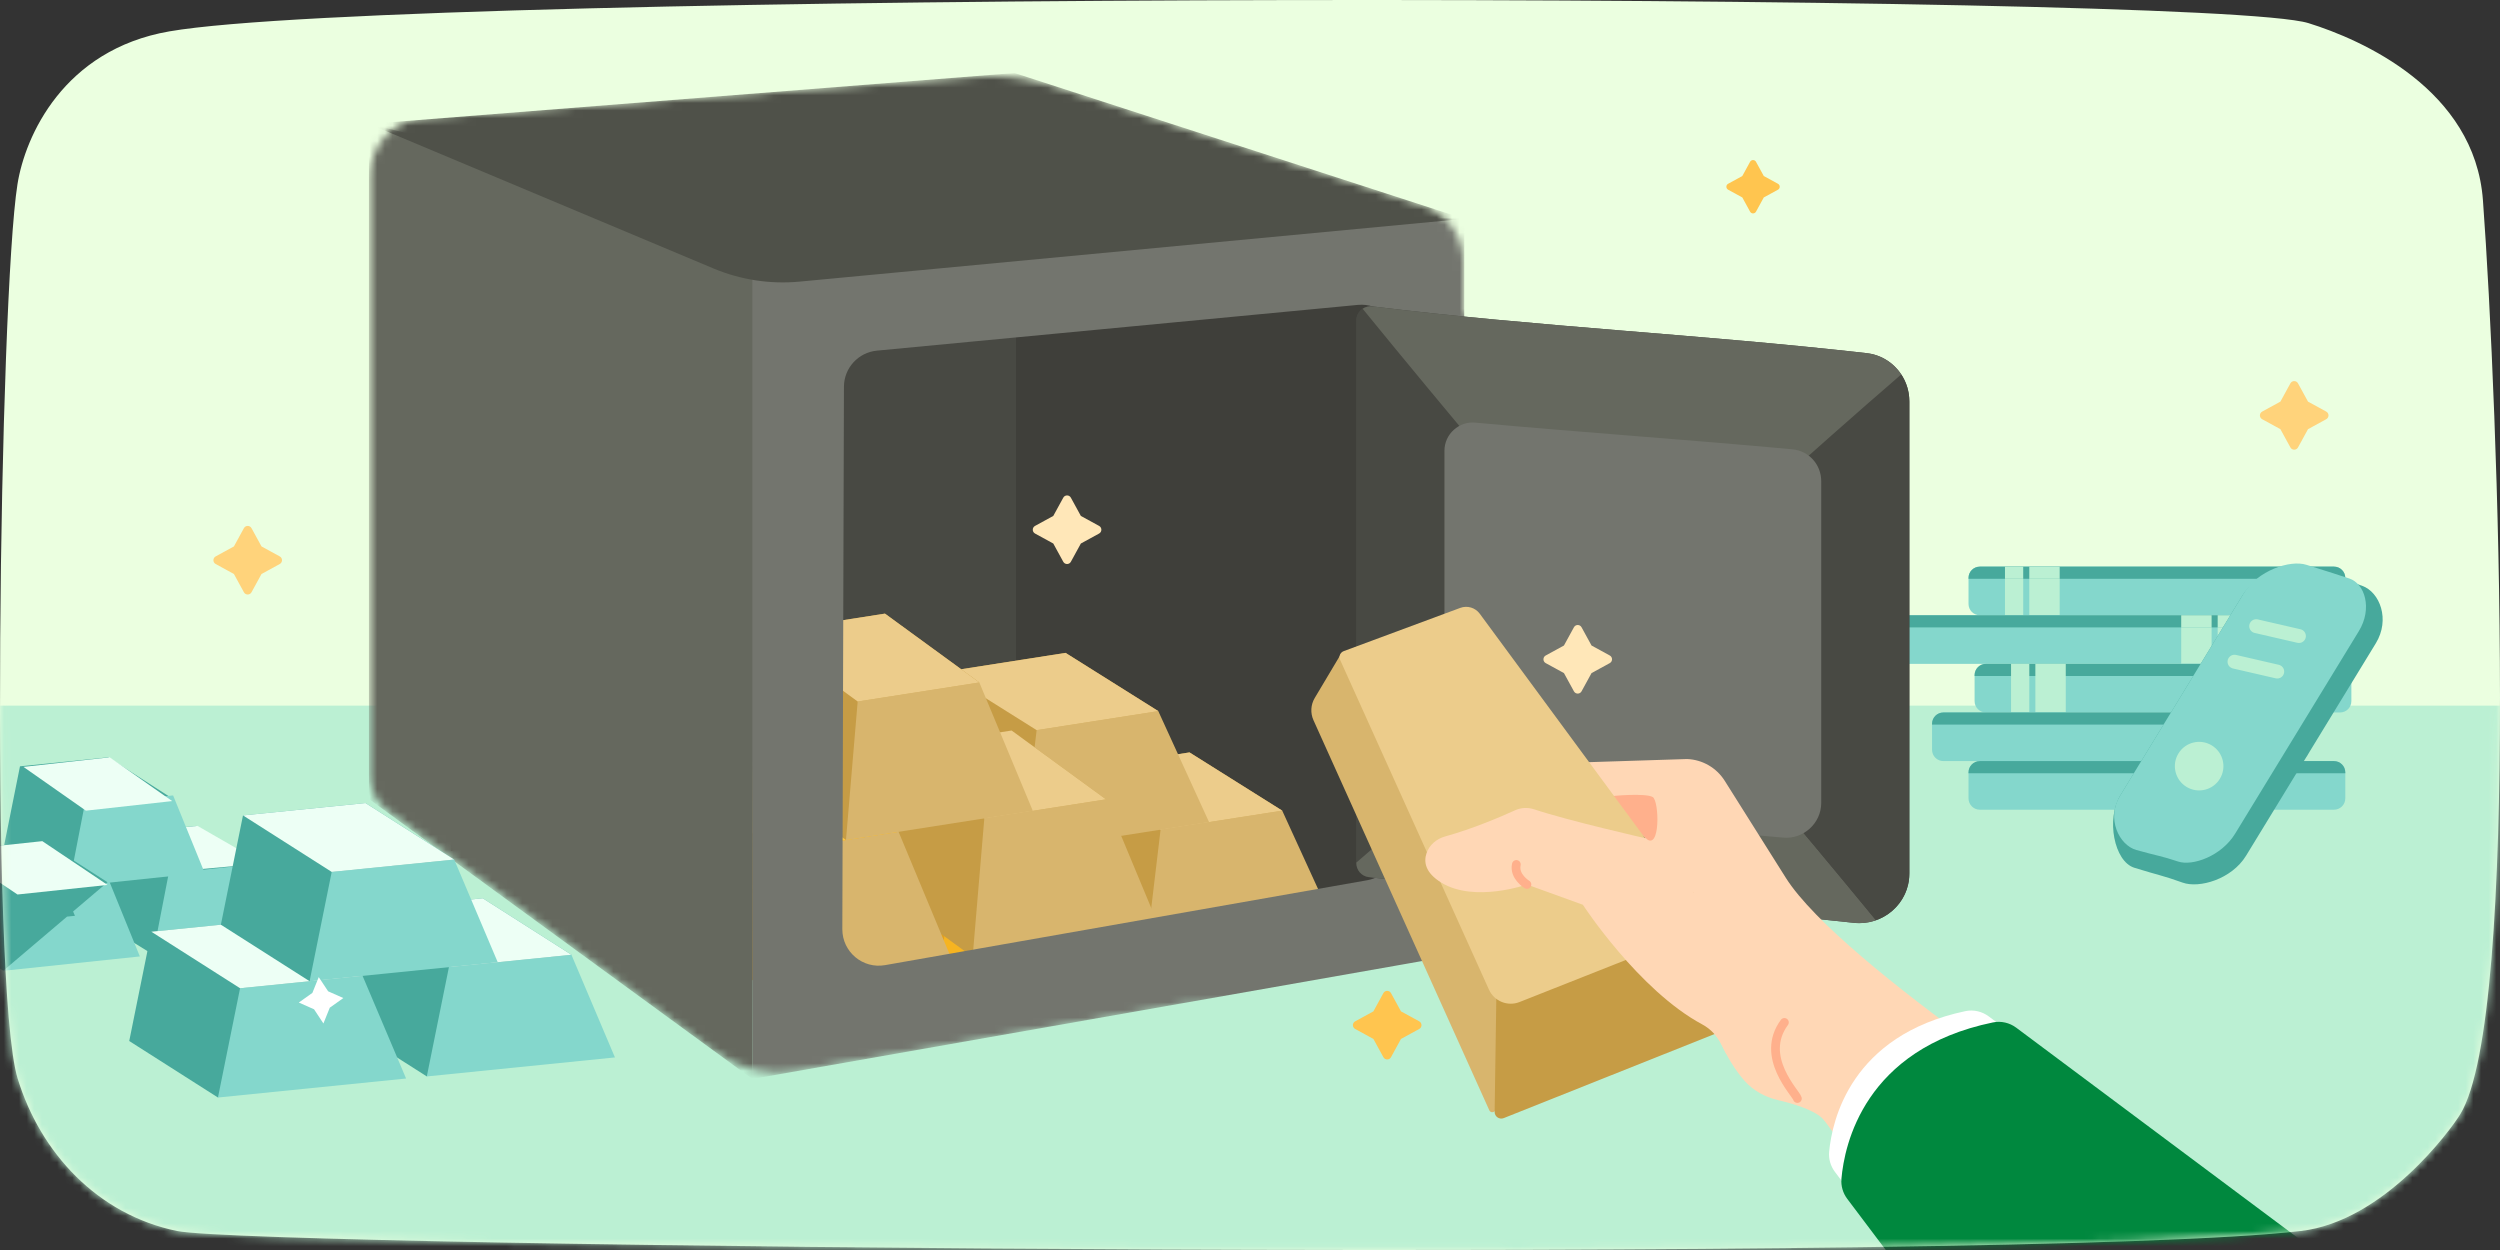 <svg width="328" height="164" viewBox="0 0 328 164" fill="none" xmlns="http://www.w3.org/2000/svg">
<rect x="0" y="0" width="328" height="164" fill="#333333" stroke="none"/>
<path fill-rule="evenodd" clip-rule="evenodd" d="M23.219 161.504C33.681 163.667 265.053 165.826 301.876 161.504C312.777 160.224 321.503 148.276 322.776 146.203C330.736 133.238 327.751 53.279 325.761 26.266C324.69 11.728 309.838 5.196 302.871 3.035C289.548 -1.098 53.28 -1.264 22.223 4.116C8.328 6.522 3.291 17.871 2.291 24.18C-0.042 38.885 -1.421 129.331 2.319 141.514C5.305 151.239 12.769 159.343 23.219 161.504Z" fill="#EBFFE0"/>
<mask id="mask0_5567_154100" style="mask-type:alpha" maskUnits="userSpaceOnUse" x="0" y="0" width="328" height="164">
<path fill-rule="evenodd" clip-rule="evenodd" d="M23.219 161.504C33.681 163.667 265.053 165.826 301.876 161.504C312.777 160.224 321.503 148.276 322.776 146.203C330.736 133.238 327.751 53.279 325.761 26.266C324.69 11.728 309.838 5.196 302.871 3.035C289.548 -1.098 53.28 -1.264 22.223 4.116C8.328 6.522 3.291 17.871 2.291 24.18C-0.042 38.885 -1.421 129.331 2.319 141.514C5.305 151.239 12.769 159.343 23.219 161.504Z" fill="white"/>
</mask>
<g mask="url(#mask0_5567_154100)">
<path fill-rule="evenodd" clip-rule="evenodd" d="M-26 239.46H367.984V92.58H-26V239.46Z" fill="#BBF0D3"/>
<path fill-rule="evenodd" clip-rule="evenodd" d="M59.153 111.66L158.816 88.538V20.767L59.153 25.551V111.66Z" fill="#484943"/>
<path fill-rule="evenodd" clip-rule="evenodd" d="M133.302 20.767V101.295L189.113 123.619L189.91 31.929L133.302 20.767Z" fill="#3F3F3A"/>
<path fill-rule="evenodd" clip-rule="evenodd" d="M150.376 124.752L161.293 113.501L162.721 113.278L162.333 112.429L168.227 106.355L156.063 98.717L140.103 101.215L138.211 117.114L150.376 124.752Z" fill="#C69C45"/>
<path fill-rule="evenodd" clip-rule="evenodd" d="M152.267 108.853L168.227 106.354L174.886 120.915L150.376 124.752L152.267 108.853Z" fill="#D8B56D"/>
<path fill-rule="evenodd" clip-rule="evenodd" d="M168.227 106.355L156.063 98.717L140.103 101.215L152.267 108.853L168.227 106.355Z" fill="#ECCC8B"/>
<path fill-rule="evenodd" clip-rule="evenodd" d="M123.166 129.01L134.082 117.76L135.511 117.537L135.123 116.688L141.017 110.614L128.853 102.976L112.892 105.474L111.001 121.373L123.166 129.01Z" fill="#E1A020"/>
<path fill-rule="evenodd" clip-rule="evenodd" d="M125.057 113.112L141.017 110.614L147.676 125.174L123.166 129.01L125.057 113.112Z" fill="#F6B421"/>
<path fill-rule="evenodd" clip-rule="evenodd" d="M141.017 110.614L128.852 102.976L112.892 105.474L125.057 113.112L141.017 110.614Z" fill="#FFC843"/>
<path fill-rule="evenodd" clip-rule="evenodd" d="M134.116 111.694L145.033 100.443L146.461 100.22L146.073 99.371L151.967 93.297L139.803 85.659L123.843 88.157L121.951 104.056L134.116 111.694Z" fill="#C69C45"/>
<path fill-rule="evenodd" clip-rule="evenodd" d="M136.007 95.795L151.967 93.297L158.626 107.857L134.115 111.694L136.007 95.795Z" fill="#D8B56D"/>
<path fill-rule="evenodd" clip-rule="evenodd" d="M151.967 93.297L139.803 85.659L123.842 88.157L136.007 95.795L151.967 93.297Z" fill="#ECCC8B"/>
<path fill-rule="evenodd" clip-rule="evenodd" d="M306.218 80.72H259.754C258.934 80.72 258.269 80.055 258.269 79.236V75.826C258.269 75.007 258.934 74.342 259.754 74.342H306.218C307.038 74.342 307.703 75.007 307.703 75.826V79.236C307.703 80.055 307.038 80.72 306.218 80.72Z" fill="#84D7CC"/>
<path fill-rule="evenodd" clip-rule="evenodd" d="M307.702 75.826C307.702 75.007 307.038 74.342 306.217 74.342H259.754C258.934 74.342 258.27 75.007 258.27 75.826V75.936H307.702V75.826Z" fill="#47A99C"/>
<path fill-rule="evenodd" clip-rule="evenodd" d="M266.243 75.937H270.229V74.342H266.243V75.937Z" fill="#BBF0D3"/>
<path fill-rule="evenodd" clip-rule="evenodd" d="M266.243 80.72H270.229V75.937H266.243V80.72Z" fill="#BBF0D3"/>
<path fill-rule="evenodd" clip-rule="evenodd" d="M263.053 80.72H265.445V75.937H263.053V80.72Z" fill="#BBF0D3"/>
<path fill-rule="evenodd" clip-rule="evenodd" d="M263.053 75.936H265.445V74.341H263.053V75.936Z" fill="#BBF0D3"/>
<path fill-rule="evenodd" clip-rule="evenodd" d="M250.187 87.099H296.65C297.47 87.099 298.135 86.434 298.135 85.614V82.205C298.135 81.385 297.47 80.72 296.65 80.72H250.187C249.366 80.72 248.702 81.385 248.702 82.205V85.614C248.702 86.434 249.366 87.099 250.187 87.099Z" fill="#84D7CC"/>
<path fill-rule="evenodd" clip-rule="evenodd" d="M248.702 82.205C248.702 81.385 249.366 80.72 250.187 80.72H296.65C297.47 80.72 298.135 81.385 298.135 82.205V82.315H248.702V82.205Z" fill="#47A99C"/>
<path fill-rule="evenodd" clip-rule="evenodd" d="M286.175 82.315H290.162V80.721H286.175V82.315Z" fill="#BBF0D3"/>
<path fill-rule="evenodd" clip-rule="evenodd" d="M286.175 87.098H290.162V82.315H286.175V87.098Z" fill="#BBF0D3"/>
<path fill-rule="evenodd" clip-rule="evenodd" d="M290.959 87.098H293.351V82.315H290.959V87.098Z" fill="#BBF0D3"/>
<path fill-rule="evenodd" clip-rule="evenodd" d="M290.959 82.315H293.351V80.72H290.959V82.315Z" fill="#BBF0D3"/>
<path fill-rule="evenodd" clip-rule="evenodd" d="M307.015 93.477H260.551C259.732 93.477 259.066 92.812 259.066 91.992V88.583C259.066 87.763 259.732 87.098 260.551 87.098H307.015C307.835 87.098 308.5 87.763 308.5 88.583V91.992C308.5 92.812 307.835 93.477 307.015 93.477Z" fill="#84D7CC"/>
<path fill-rule="evenodd" clip-rule="evenodd" d="M308.5 88.583C308.5 87.763 307.835 87.098 307.015 87.098H260.551C259.732 87.098 259.067 87.763 259.067 88.583V88.693H308.5V88.583Z" fill="#47A99C"/>
<path fill-rule="evenodd" clip-rule="evenodd" d="M267.04 88.693H271.027V87.098H267.04V88.693Z" fill="#BBF0D3"/>
<path fill-rule="evenodd" clip-rule="evenodd" d="M267.04 93.477H271.027V88.693H267.04V93.477Z" fill="#BBF0D3"/>
<path fill-rule="evenodd" clip-rule="evenodd" d="M263.851 93.477H266.243V88.693H263.851V93.477Z" fill="#BBF0D3"/>
<path fill-rule="evenodd" clip-rule="evenodd" d="M263.851 88.693H266.243V87.098H263.851V88.693Z" fill="#BBF0D3"/>
<path fill-rule="evenodd" clip-rule="evenodd" d="M254.97 99.855H301.434C302.254 99.855 302.919 99.191 302.919 98.371V94.961C302.919 94.141 302.254 93.477 301.434 93.477H254.97C254.15 93.477 253.485 94.141 253.485 94.961V98.371C253.485 99.191 254.15 99.855 254.97 99.855Z" fill="#84D7CC"/>
<path fill-rule="evenodd" clip-rule="evenodd" d="M253.486 94.961C253.486 94.142 254.151 93.477 254.971 93.477H301.434C302.254 93.477 302.919 94.142 302.919 94.961V95.071H253.486V94.961Z" fill="#47A99C"/>
<path fill-rule="evenodd" clip-rule="evenodd" d="M290.959 95.072H294.945V93.477H290.959V95.072Z" fill="#F4C158"/>
<path fill-rule="evenodd" clip-rule="evenodd" d="M290.959 99.856H294.945V95.072H290.959V99.856Z" fill="#FAD262"/>
<path fill-rule="evenodd" clip-rule="evenodd" d="M295.743 99.856H298.135V95.072H295.743V99.856Z" fill="#FAD262"/>
<path fill-rule="evenodd" clip-rule="evenodd" d="M295.743 95.072H298.135V93.477H295.743V95.072Z" fill="#F4C158"/>
<path fill-rule="evenodd" clip-rule="evenodd" d="M259.754 106.234H306.218C307.038 106.234 307.703 105.569 307.703 104.749V101.34C307.703 100.52 307.038 99.856 306.218 99.856H259.754C258.934 99.856 258.269 100.52 258.269 101.34V104.749C258.269 105.569 258.934 106.234 259.754 106.234Z" fill="#84D7CC"/>
<path fill-rule="evenodd" clip-rule="evenodd" d="M258.27 101.34C258.27 100.52 258.934 99.856 259.754 99.856H306.218C307.038 99.856 307.702 100.52 307.702 101.34V101.45H258.27V101.34Z" fill="#47A99C"/>
<path fill-rule="evenodd" clip-rule="evenodd" d="M295.743 101.451H299.73V99.856H295.743V101.451Z" fill="#F4C158"/>
<path fill-rule="evenodd" clip-rule="evenodd" d="M294.686 112.265C300.361 102.976 306.035 93.686 311.71 84.396C313.605 81.294 312.254 77.691 309.897 76.849C307.119 75.857 306.349 75.617 303.366 74.583C300.834 73.705 296.077 75.062 294.182 78.163C288.508 87.453 283.867 95.049 278.193 104.339C276.298 107.441 277.37 113.021 280.02 113.848C283.141 114.821 283.794 114.87 286.355 115.797C288.53 116.585 292.792 115.367 294.686 112.265Z" fill="#47A99C"/>
<path fill-rule="evenodd" clip-rule="evenodd" d="M293.247 109.381C298.659 100.522 304.071 91.662 309.482 82.803C311.289 79.845 310.27 76.573 308.238 75.902C305.845 75.112 305.18 74.925 302.608 74.105C300.424 73.409 296.184 74.885 294.377 77.843C288.966 86.702 283.554 95.562 278.142 104.421C276.335 107.379 278.005 110.879 280.294 111.522C282.99 112.279 283.562 112.295 285.768 113.034C287.642 113.663 291.44 112.339 293.247 109.381Z" fill="#84D7CC"/>
<path fill-rule="evenodd" clip-rule="evenodd" d="M292.111 107.749L307.026 83.331C308.686 80.614 307.959 77.736 306.261 77.222C304.262 76.619 303.705 76.48 301.555 75.857C299.731 75.329 296.066 76.825 294.406 79.543C289.435 87.681 284.463 95.821 279.491 103.96C277.831 106.677 279.101 109.731 281.019 110.208C283.277 110.77 283.761 110.76 285.604 111.327C287.169 111.808 290.451 110.466 292.111 107.749Z" fill="#84D7CC"/>
<path fill-rule="evenodd" clip-rule="evenodd" d="M286.867 103.237C288.368 104.154 290.329 103.681 291.247 102.179C292.164 100.677 291.69 98.716 290.188 97.799C288.687 96.882 286.726 97.356 285.809 98.857C284.891 100.359 285.365 102.319 286.867 103.237Z" fill="#BBF0D3"/>
<path d="M293.164 86.815L298.774 88.109" stroke="#BBF0D3" stroke-width="1.821" stroke-linecap="round" stroke-linejoin="round"/>
<path d="M296.011 82.154L301.621 83.448" stroke="#BBF0D3" stroke-width="1.821" stroke-linecap="round" stroke-linejoin="round"/>
<path fill-rule="evenodd" clip-rule="evenodd" d="M127.609 125.549L138.308 112.906L139.736 112.682L139.327 111.701L145.104 104.874L132.721 95.843L116.761 98.341L115.226 116.518L127.609 125.549Z" fill="#C69C45"/>
<path fill-rule="evenodd" clip-rule="evenodd" d="M129.143 107.372L145.104 104.874L152.119 121.713L127.609 125.549L129.143 107.372Z" fill="#D8B56D"/>
<path fill-rule="evenodd" clip-rule="evenodd" d="M145.104 104.874L132.721 95.843L116.761 98.341L129.144 107.372L145.104 104.874Z" fill="#ECCC8B"/>
<path fill-rule="evenodd" clip-rule="evenodd" d="M100.399 129.808L111.098 117.164L112.526 116.94L112.117 115.959L117.894 109.133L105.511 100.102L89.551 102.6L88.016 120.776L100.399 129.808Z" fill="#E1A020"/>
<path fill-rule="evenodd" clip-rule="evenodd" d="M101.933 111.631L117.894 109.133L124.909 125.971L100.399 129.808L101.933 111.631Z" fill="#D8B56D"/>
<path fill-rule="evenodd" clip-rule="evenodd" d="M117.894 109.133L105.511 100.102L89.551 102.6L101.934 111.63L117.894 109.133Z" fill="#FFC843"/>
<path fill-rule="evenodd" clip-rule="evenodd" d="M110.992 110.213L121.691 97.57L123.12 97.346L122.71 96.364L128.486 89.538L116.104 80.507L100.144 83.005L98.609 101.182L110.992 110.213Z" fill="#C69C45"/>
<path fill-rule="evenodd" clip-rule="evenodd" d="M112.527 92.036L128.487 89.538L135.502 106.376L110.992 110.213L112.527 92.036Z" fill="#D8B56D"/>
<path fill-rule="evenodd" clip-rule="evenodd" d="M128.487 89.538L116.104 80.507L100.144 83.005L112.527 92.036L128.487 89.538Z" fill="#ECCC8B"/>
<mask id="mask1_5567_154100" style="mask-type:alpha" maskUnits="userSpaceOnUse" x="48" y="9" width="211" height="132">
<path fill-rule="evenodd" clip-rule="evenodd" d="M127.915 10.052L55.578 15.464C51.638 15.759 48.592 19.043 48.592 22.993V101.877C48.592 103.645 49.44 105.306 50.871 106.342L93.815 138.015C96.941 140.279 100.849 141.183 104.652 140.524L155.152 131.764L192.016 130.036C192.016 130.036 255.376 123.7 254.8 122.548C254.224 121.396 258.832 77.043 258.832 77.043L250.768 41.331H192.016V34.431C192.016 30.99 189.798 27.942 186.525 26.883L138.367 11.303C135.646 10.422 132.807 9.976 129.955 9.976C129.276 9.976 128.595 10.001 127.915 10.052Z" fill="white"/>
</mask>
<g mask="url(#mask1_5567_154100)">
<path fill-rule="evenodd" clip-rule="evenodd" d="M183.329 110.789C183.327 113.105 181.663 115.085 179.382 115.487L116.117 126.626C113.188 127.141 110.506 124.883 110.514 121.909L110.725 50.743C110.732 48.287 112.602 46.237 115.048 46.004L178.163 40.001C180.968 39.734 183.393 41.941 183.391 44.759L183.329 110.789ZM98.585 28.656L98.71 141.558L192.029 125.129L192.119 28.656H98.585Z" fill="#73756E"/>
</g>
<mask id="mask2_5567_154100" style="mask-type:alpha" maskUnits="userSpaceOnUse" x="48" y="9" width="211" height="132">
<path fill-rule="evenodd" clip-rule="evenodd" d="M127.915 10.052L55.578 15.464C51.638 15.759 48.592 19.043 48.592 22.993V101.877C48.592 103.645 49.44 105.306 50.871 106.342L93.815 138.015C96.941 140.279 100.849 141.183 104.652 140.524L155.152 131.764L192.016 130.036C192.016 130.036 255.376 123.7 254.8 122.548C254.224 121.396 258.832 77.043 258.832 77.043L250.768 41.331H192.016V34.431C192.016 30.99 189.798 27.942 186.525 26.883L138.367 11.303C135.646 10.422 132.807 9.976 129.955 9.976C129.276 9.976 128.595 10.001 127.915 10.052Z" fill="white"/>
</mask>
<g mask="url(#mask2_5567_154100)">
<path fill-rule="evenodd" clip-rule="evenodd" d="M48.407 104.825L98.71 141.558V28.656L48.407 16.257V104.825Z" fill="#65685E"/>
</g>
<mask id="mask3_5567_154100" style="mask-type:alpha" maskUnits="userSpaceOnUse" x="48" y="9" width="211" height="132">
<path fill-rule="evenodd" clip-rule="evenodd" d="M127.915 10.052L55.578 15.464C51.638 15.759 48.592 19.043 48.592 22.993V101.877C48.592 103.645 49.44 105.306 50.871 106.342L93.815 138.015C96.941 140.279 100.849 141.183 104.652 140.524L155.152 131.764L192.016 130.036C192.016 130.036 255.376 123.7 254.8 122.548C254.224 121.396 258.832 77.043 258.832 77.043L250.768 41.331H192.016V34.431C192.016 30.99 189.798 27.942 186.525 26.883L138.367 11.303C135.646 10.422 132.807 9.976 129.955 9.976C129.276 9.976 128.595 10.001 127.915 10.052Z" fill="white"/>
</mask>
<g mask="url(#mask3_5567_154100)">
<path fill-rule="evenodd" clip-rule="evenodd" d="M192.119 28.709L104.915 36.948C101.06 37.312 97.175 36.719 93.604 35.221L48.407 16.257L133.107 9.576L192.119 28.709Z" fill="#4F5149"/>
</g>
<path fill-rule="evenodd" clip-rule="evenodd" d="M243.168 121.068C221.985 118.754 200.694 117.724 179.545 115.072C178.631 114.946 177.951 114.162 177.951 113.239V42.043C177.951 40.913 178.952 40.046 180.07 40.197C201.654 42.864 223.381 43.883 244.986 46.342C248.153 46.736 250.506 49.455 250.506 52.654V114.612C250.506 118.524 247.041 121.528 243.168 121.068Z" fill="#484943"/>
<path fill-rule="evenodd" clip-rule="evenodd" d="M178.779 40.508C178.287 40.84 177.951 41.395 177.951 42.043V113.173C189.915 102.884 201.587 92.282 213.219 81.622C201.618 68.016 190.076 54.368 178.779 40.508Z" fill="#484943"/>
<path fill-rule="evenodd" clip-rule="evenodd" d="M179.546 115.072C200.694 117.725 221.985 118.754 243.168 121.068C244.203 121.191 245.206 121.059 246.125 120.735C235.302 107.573 224.278 94.586 213.219 81.622C201.587 92.282 189.915 102.885 177.951 113.173V113.238C177.951 114.163 178.631 114.947 179.546 115.072Z" fill="#65685E"/>
<path fill-rule="evenodd" clip-rule="evenodd" d="M250.506 114.611V52.654C250.506 51.357 250.114 50.142 249.443 49.126C237.162 59.732 225.178 70.656 213.219 81.622C224.277 94.586 235.302 107.573 246.125 120.734C248.643 119.847 250.506 117.478 250.506 114.611Z" fill="#484943"/>
<path fill-rule="evenodd" clip-rule="evenodd" d="M249.443 49.126C248.459 47.636 246.868 46.576 244.985 46.342C223.381 43.883 201.653 42.864 180.07 40.197C179.593 40.132 179.144 40.261 178.778 40.508C190.075 54.368 201.618 68.015 213.219 81.622C225.177 70.656 237.162 59.732 249.443 49.126Z" fill="#65685E"/>
<path fill-rule="evenodd" clip-rule="evenodd" d="M233.945 109.894C220.156 108.645 206.342 107.708 192.558 106.412C190.81 106.237 189.512 104.784 189.512 103.019V59.123C189.512 56.964 191.424 55.239 193.561 55.45C207.426 56.727 221.319 57.668 235.184 58.952C237.342 59.166 238.945 60.959 238.945 63.139V105.352C238.945 108.018 236.584 110.148 233.945 109.894Z" fill="#73756E"/>
<path fill-rule="evenodd" clip-rule="evenodd" d="M215.938 109.993C215.938 109.993 205.738 107.677 201.281 106.182C200.45 105.904 199.55 105.957 198.752 106.321C196.891 107.168 193.257 108.725 189.594 109.744C188.484 110.053 187.531 110.847 187.161 111.938C186.784 113.052 186.952 114.497 189.134 115.819C193.497 118.465 200.334 116.046 200.334 116.046L207.672 118.705C207.672 118.705 214.963 129.907 223.335 134.402C224.459 135.006 225.35 135.969 225.897 137.121C226.54 138.474 227.558 140.317 228.905 141.826C230.057 143.117 231.624 143.956 233.31 144.346C235.065 144.752 237.797 145.533 239.044 146.677C240.961 148.437 271.722 195.132 271.722 195.132L289.944 190.666L278.579 150.361C278.579 150.361 241.586 126.738 234.29 115.154L226.279 102.434C225.203 100.728 223.355 99.662 221.341 99.585L206.446 100.061L215.938 109.993Z" fill="#FFD7B5"/>
<path fill-rule="evenodd" clip-rule="evenodd" d="M210.888 104.545C211.589 104.373 215.965 104.043 216.838 104.572C217.71 105.101 217.855 111.753 215.938 109.993C214.021 108.235 210.888 104.545 210.888 104.545Z" fill="#FFB08C"/>
<path fill-rule="evenodd" clip-rule="evenodd" d="M175.886 85.882L172.494 91.573C171.966 92.459 171.903 93.548 172.327 94.488L195.399 145.676C195.58 146.076 196.175 145.973 196.211 145.535L197.376 131.259L177.286 85.663L176.726 85.528C176.399 85.449 176.059 85.593 175.886 85.882Z" fill="#D8B56D"/>
<path fill-rule="evenodd" clip-rule="evenodd" d="M196.331 130.029L222.118 117.022L229.917 133.685L197.291 146.695C196.714 146.925 196.087 146.494 196.096 145.871L196.331 130.029Z" fill="#C69C45"/>
<path fill-rule="evenodd" clip-rule="evenodd" d="M191.585 79.756L176.297 85.427C175.838 85.597 175.619 86.121 175.82 86.568L195.351 129.839C196.04 131.367 197.807 132.083 199.365 131.466L224.381 121.567L194.146 80.521C193.559 79.723 192.514 79.41 191.585 79.756Z" fill="#ECCC8B"/>
<path d="M235.818 144.125C235.647 143.425 230.768 138.677 234.114 134.141" stroke="#FFB08C" stroke-width="1.147" stroke-linecap="round" stroke-linejoin="round"/>
<path fill-rule="evenodd" clip-rule="evenodd" d="M230.823 126.776L215.938 109.993C215.938 109.993 205.739 107.677 201.281 106.183C200.45 105.904 199.55 105.957 198.752 106.32C196.891 107.168 193.257 108.726 189.594 109.745C188.484 110.053 187.531 110.847 187.161 111.939C186.784 113.053 186.952 114.497 189.134 115.82C193.497 118.465 200.333 116.047 200.333 116.047L207.672 118.705C207.672 118.705 214.963 129.908 223.335 134.403C224.459 135.006 225.35 135.969 225.897 137.121C226.07 137.485 226.273 137.887 226.499 138.306L230.267 133.599L230.823 126.776Z" fill="#FFD7B5"/>
<path d="M200.334 116.047C200.334 116.047 198.589 114.989 198.946 113.415" stroke="#FFB08C" stroke-width="1.147" stroke-linecap="round" stroke-linejoin="round"/>
<path fill-rule="evenodd" clip-rule="evenodd" d="M55.998 141.228L67.601 131.467L69.04 131.321L68.707 130.536L74.972 125.266L63.331 117.852L47.258 119.475L44.357 133.814L55.998 141.228Z" fill="#47A99C"/>
<path fill-rule="evenodd" clip-rule="evenodd" d="M20.272 125.359L28.954 118.261L30.031 118.155L29.782 117.584L34.47 113.751L25.759 108.359L13.732 109.54L11.561 119.967L20.272 125.359Z" fill="#47A99C"/>
<path fill-rule="evenodd" clip-rule="evenodd" d="M58.899 126.889L74.972 125.267L80.681 138.735L55.998 141.228L58.899 126.889Z" fill="#84D7CC"/>
<path fill-rule="evenodd" clip-rule="evenodd" d="M22.14 114.579L33.743 113.359L37.864 123.485L20.046 125.359L22.14 114.579Z" fill="#84D7CC"/>
<path fill-rule="evenodd" clip-rule="evenodd" d="M74.972 125.266L63.331 117.852L47.258 119.475L58.899 126.889L74.972 125.266Z" fill="#EDFFF5"/>
<path fill-rule="evenodd" clip-rule="evenodd" d="M34.47 113.282L25.916 108.359L14.106 109.437L22.66 114.359L34.47 113.282Z" fill="#EDFFF5"/>
<path fill-rule="evenodd" clip-rule="evenodd" d="M28.596 143.995L40.199 134.233L41.638 134.088L41.305 133.303L47.569 128.033L35.929 120.619L19.856 122.242L16.955 136.581L28.596 143.995Z" fill="#47A99C"/>
<path fill-rule="evenodd" clip-rule="evenodd" d="M31.497 129.656L47.57 128.033L53.279 141.502L28.596 143.995L31.497 129.656Z" fill="#84D7CC"/>
<path fill-rule="evenodd" clip-rule="evenodd" d="M2.625 116.579L14.227 115.359L18.349 125.485L0.531 127.359L2.625 116.579Z" fill="#84D7CC"/>
<path fill-rule="evenodd" clip-rule="evenodd" d="M47.57 128.033L35.929 120.619L19.856 122.242L31.497 129.656L47.57 128.033Z" fill="#EDFFF5"/>
<path fill-rule="evenodd" clip-rule="evenodd" d="M40.619 128.735L52.222 118.974L53.662 118.828L53.328 118.043L59.593 112.773L47.952 105.359L31.88 106.982L28.979 121.321L40.619 128.735Z" fill="#47A99C"/>
<path fill-rule="evenodd" clip-rule="evenodd" d="M8.919 116.359L17.28 109.261L18.317 109.155L18.077 108.584L22.591 104.751L14.203 99.359L2.621 100.54L0.531 110.967L8.919 116.359Z" fill="#47A99C"/>
<path fill-rule="evenodd" clip-rule="evenodd" d="M43.52 114.396L59.593 112.774L65.302 126.242L40.619 128.735L43.52 114.396Z" fill="#84D7CC"/>
<path fill-rule="evenodd" clip-rule="evenodd" d="M11.11 105.579L22.712 104.359L26.834 114.485L9.016 116.359L11.11 105.579Z" fill="#84D7CC"/>
<path fill-rule="evenodd" clip-rule="evenodd" d="M59.593 112.773L47.953 105.359L31.88 106.982L43.52 114.396L59.593 112.773Z" fill="#EDFFF5"/>
<path fill-rule="evenodd" clip-rule="evenodd" d="M22.591 105.102L14.394 99.359L3.076 100.616L11.273 106.359L22.591 105.102Z" fill="#EDFFF5"/>
<path fill-rule="evenodd" clip-rule="evenodd" d="M39.204 131.533L41.201 132.417L42.433 134.279L43.268 132.209L45.048 130.943L43.051 130.059L41.819 128.198L40.984 130.268L39.204 131.533Z" fill="white"/>
<path fill-rule="evenodd" clip-rule="evenodd" d="M239.984 151.099C240.376 146.973 242.833 135.845 257.852 132.662C258.925 132.435 260.047 132.698 260.926 133.354L302.698 164.536C304.519 165.895 304.777 168.525 303.255 170.213L279.084 197.011C277.46 198.813 274.596 198.686 273.137 196.749L240.746 153.758C240.172 152.996 239.894 152.049 239.984 151.099Z" fill="white"/>
<path fill-rule="evenodd" clip-rule="evenodd" d="M241.598 154.645C241.983 150.22 244.571 137.639 261.47 134.143C262.538 133.922 263.654 134.179 264.528 134.832L311.042 169.553C312.853 170.905 313.109 173.521 311.596 175.198L284.338 205.419C282.723 207.209 279.876 207.084 278.424 205.158L242.357 157.287C241.786 156.529 241.517 155.591 241.598 154.645Z" fill="#00883E"/>
<path fill-rule="evenodd" clip-rule="evenodd" d="M0.434 127.359L8.795 120.26L9.832 120.155L9.592 119.584L14.107 115.751L5.718 110.359L-5.863 111.54L-7.954 121.967L0.434 127.359Z" fill="#47A99C"/>
<path fill-rule="evenodd" clip-rule="evenodd" d="M14.106 116.102L5.553 110.359L-6.257 111.616L2.296 117.359L14.106 116.102Z" fill="#EDFFF5"/>
</g>
<path fill-rule="evenodd" clip-rule="evenodd" d="M139.5 65.297L138.19 67.691L135.797 69C135.401 69.216 135.401 69.784 135.797 70L138.19 71.309L139.5 73.703C139.715 74.099 140.284 74.099 140.499 73.703L141.809 71.309L144.203 70C144.599 69.784 144.599 69.216 144.203 69L141.809 67.691L140.499 65.297C140.284 64.901 139.715 64.901 139.5 65.297Z" fill="#FFE7B8"/>
<path fill-rule="evenodd" clip-rule="evenodd" d="M206.5 82.297L205.19 84.691L202.797 86C202.401 86.216 202.401 86.784 202.797 87L205.19 88.309L206.5 90.703C206.715 91.099 207.284 91.099 207.499 90.703L208.809 88.309L211.203 87C211.599 86.784 211.599 86.216 211.203 86L208.809 84.691L207.499 82.297C207.284 81.901 206.715 81.901 206.5 82.297Z" fill="#FFE7B8"/>
<path fill-rule="evenodd" clip-rule="evenodd" d="M181.5 130.297L180.19 132.691L177.797 134C177.401 134.216 177.401 134.784 177.797 135L180.19 136.309L181.5 138.703C181.715 139.099 182.284 139.099 182.499 138.703L183.809 136.309L186.203 135C186.599 134.784 186.599 134.216 186.203 134L183.809 132.691L182.499 130.297C182.284 129.901 181.715 129.901 181.5 130.297Z" fill="#FFC54F"/>
<path fill-rule="evenodd" clip-rule="evenodd" d="M229.611 21.231L228.592 23.093L226.731 24.111C226.423 24.279 226.423 24.721 226.731 24.889L228.592 25.907L229.611 27.769C229.778 28.077 230.221 28.077 230.388 27.769L231.407 25.907L233.269 24.889C233.577 24.721 233.577 24.279 233.269 24.111L231.407 23.093L230.388 21.231C230.221 20.923 229.778 20.923 229.611 21.231Z" fill="#FFC54F"/>
<path fill-rule="evenodd" clip-rule="evenodd" d="M32 69.297L30.69 71.691L28.297 73C27.901 73.216 27.901 73.784 28.297 74L30.69 75.309L32 77.703C32.215 78.099 32.784 78.099 32.999 77.703L34.309 75.309L36.703 74C37.099 73.784 37.099 73.216 36.703 73L34.309 71.691L32.999 69.297C32.784 68.901 32.215 68.901 32 69.297Z" fill="#FFD37B"/>
<path fill-rule="evenodd" clip-rule="evenodd" d="M300.5 50.297L299.19 52.691L296.797 54C296.401 54.216 296.401 54.784 296.797 55L299.19 56.309L300.5 58.703C300.715 59.099 301.284 59.099 301.499 58.703L302.809 56.309L305.203 55C305.599 54.784 305.599 54.216 305.203 54L302.809 52.691L301.499 50.297C301.284 49.901 300.715 49.901 300.5 50.297Z" fill="#FFD37B"/>
</svg>
